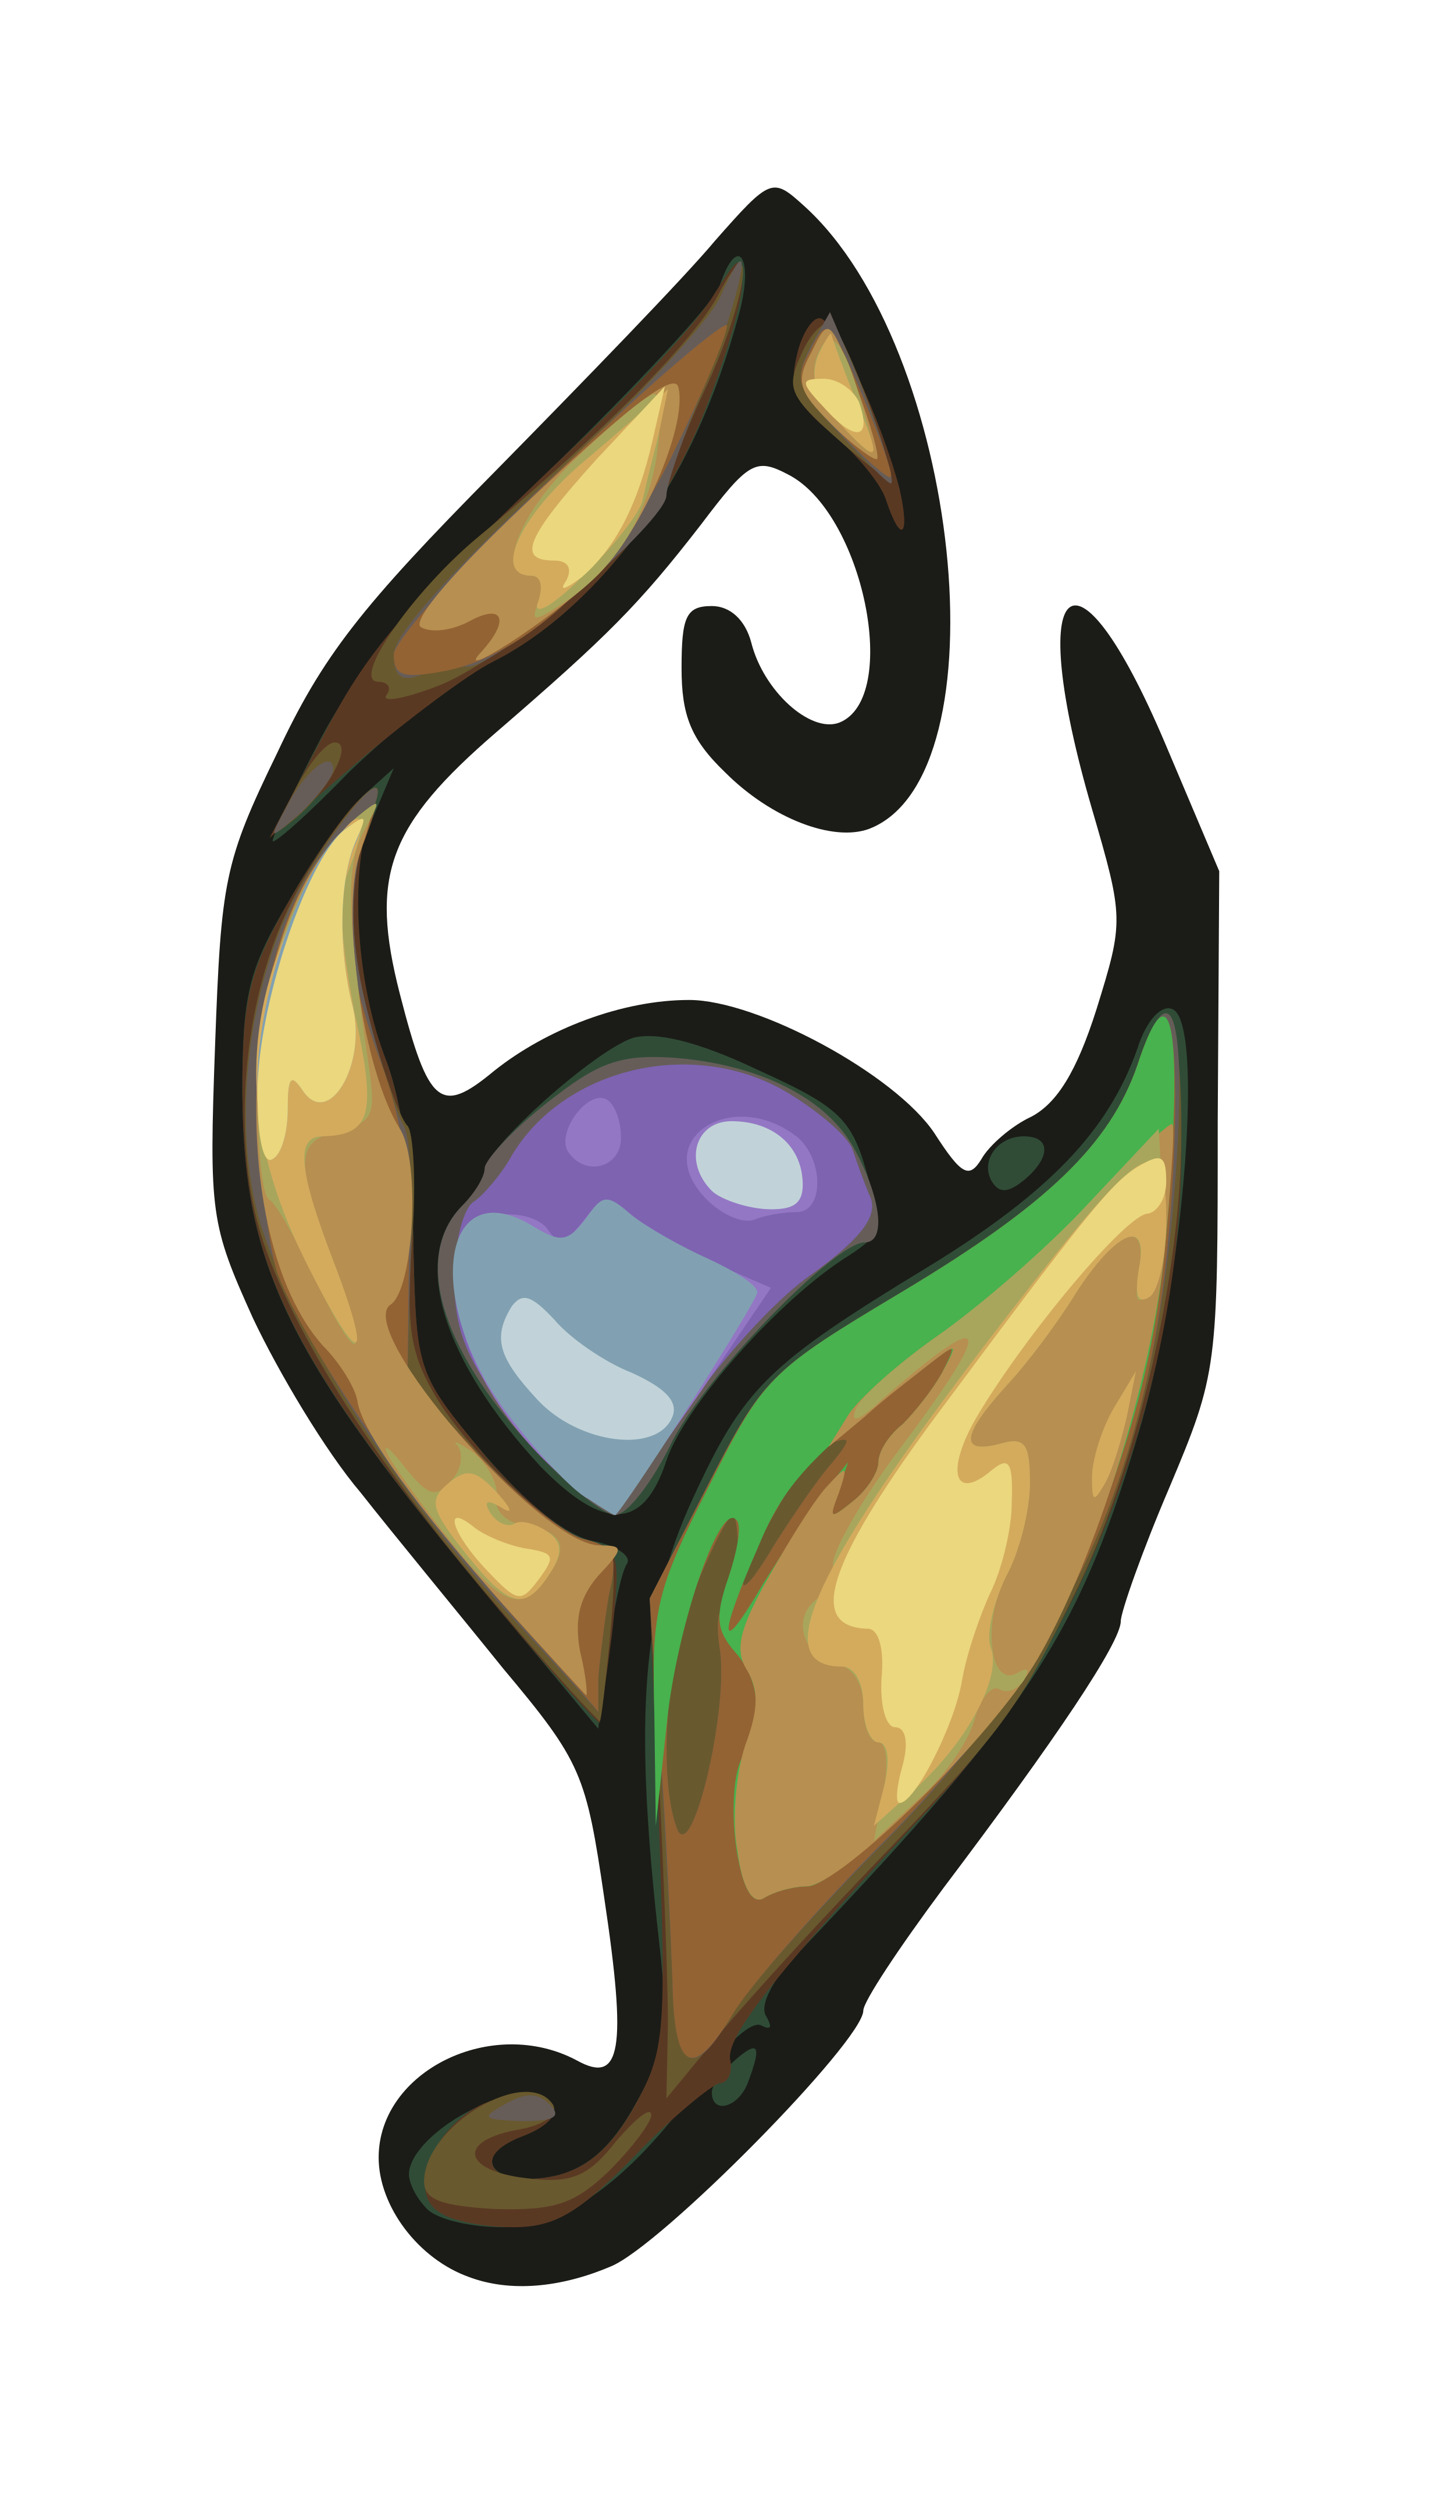<!DOCTYPE svg PUBLIC "-//W3C//DTD SVG 20010904//EN" "http://www.w3.org/TR/2001/REC-SVG-20010904/DTD/svg10.dtd">
<svg version="1.0" xmlns="http://www.w3.org/2000/svg" width="96px" height="165px" viewBox="0 0 960 1650" preserveAspectRatio="xMidYMid meet">
<g id="layer101" fill="#1b1c17" stroke="none">
<path d="M310 1503 c-34 -12 -60 -47 -60 -79 0 -57 75 -94 131 -64 29 16 33 -7 18 -107 -12 -82 -15 -90 -67 -152 -29 -36 -72 -88 -94 -116 -23 -27 -54 -79 -71 -115 -28 -62 -29 -69 -25 -180 4 -109 6 -121 41 -193 30 -64 55 -96 144 -186 59 -60 125 -128 145 -152 37 -42 38 -42 59 -23 103 93 133 376 43 411 -24 9 -65 -7 -95 -37 -23 -22 -29 -38 -29 -69 0 -34 3 -41 20 -41 12 0 22 9 26 24 8 32 39 60 58 53 41 -16 16 -139 -34 -164 -21 -11 -26 -8 -57 33 -41 53 -62 74 -135 137 -72 62 -84 95 -64 173 19 74 27 80 62 51 35 -28 85 -47 129 -47 45 0 136 49 162 88 18 28 23 30 31 17 5 -9 20 -22 33 -28 17 -9 30 -30 43 -71 18 -58 18 -60 -3 -132 -45 -154 -12 -185 48 -44 l36 85 -1 165 c0 163 0 166 -32 242 -18 42 -32 82 -32 88 0 14 -43 78 -117 176 -29 39 -53 75 -53 81 0 20 -134 156 -167 169 -33 14 -66 17 -93 7z"/>
</g>
<g id="layer102" fill="#304c37" stroke="none">
<path d="M282 1458 c-7 -7 -12 -17 -12 -23 0 -17 31 -42 61 -50 37 -9 47 12 13 25 -36 14 -17 35 23 26 21 -5 37 -19 53 -48 21 -37 22 -47 14 -117 -15 -138 -10 -209 23 -281 34 -74 49 -89 156 -154 80 -49 119 -90 138 -144 6 -19 16 -29 23 -26 21 8 8 173 -20 272 -40 138 -72 188 -225 349 -19 19 -28 37 -23 44 4 7 3 9 -3 6 -6 -4 -23 11 -38 34 -47 66 -90 99 -133 99 -21 0 -43 -5 -50 -12z"/>
<path d="M470 1381 c0 -5 7 -14 15 -21 16 -14 18 -10 9 14 -6 17 -24 22 -24 7z"/>
<path d="M330 1063 c-141 -168 -169 -226 -170 -342 0 -64 4 -81 30 -125 16 -29 39 -61 50 -71 l20 -18 -16 38 c-18 43 -14 88 12 158 9 24 17 77 17 123 2 79 2 81 46 133 28 33 54 54 72 58 16 3 26 10 23 15 -4 6 -9 32 -13 59 l-6 50 -65 -78z"/>
<path d="M357 968 c-65 -70 -86 -138 -52 -172 8 -8 15 -18 15 -23 0 -15 73 -80 98 -88 15 -4 42 2 82 21 53 24 62 32 72 67 11 38 11 41 -12 56 -45 28 -108 99 -120 135 -15 46 -41 47 -83 4z"/>
<path d="M655 780 c-8 -13 3 -30 21 -30 18 0 18 14 0 29 -10 8 -16 9 -21 1z"/>
<path d="M180 555 c0 -3 14 -34 32 -68 24 -45 63 -91 145 -171 62 -60 115 -117 118 -127 12 -36 23 -19 13 18 -31 115 -89 192 -175 236 -18 10 -55 40 -83 67 -27 28 -50 48 -50 45z"/>
</g>
<g id="layer103" fill="#5a3923" stroke="none">
<path d="M290 1460 c-23 -14 -1 -61 33 -73 41 -13 61 8 22 23 -37 14 -19 35 22 26 21 -5 37 -19 52 -46 20 -36 21 -47 16 -187 l-6 -148 38 -74 c37 -72 41 -76 128 -128 97 -58 138 -98 156 -150 18 -56 29 -37 29 55 0 155 -64 326 -163 432 -103 110 -137 153 -135 169 2 8 -1 16 -7 16 -5 1 -31 22 -56 48 -37 38 -53 47 -80 47 -19 0 -41 -4 -49 -10z"/>
<path d="M329 1062 c-139 -167 -168 -225 -169 -340 0 -62 4 -80 30 -126 17 -30 38 -60 47 -68 14 -11 15 -10 7 12 -13 37 -9 109 11 160 10 27 18 77 18 126 2 79 3 81 45 132 24 29 55 55 68 58 23 6 24 9 18 63 -4 31 -8 57 -8 58 -1 1 -31 -32 -67 -75z"/>
<path d="M211 490 c33 -63 49 -82 173 -200 38 -36 77 -78 87 -95 17 -27 19 -28 19 -8 0 13 -12 53 -27 90 -29 70 -82 132 -138 160 -16 8 -56 38 -89 66 l-58 50 33 -63z"/>
<path d="M585 330 c-3 -10 -19 -30 -36 -44 -24 -20 -28 -30 -23 -51 3 -14 10 -25 15 -25 10 0 41 67 53 113 7 31 1 37 -9 7z"/>
</g>
<g id="layer104" fill="#69592e" stroke="none">
<path d="M280 1440 c0 -37 68 -77 85 -51 4 7 -6 14 -25 17 -40 8 -33 28 11 32 27 3 38 -2 56 -25 13 -15 23 -23 23 -17 0 5 -13 22 -28 37 -23 22 -36 26 -75 25 -35 -2 -47 -6 -47 -18z"/>
<path d="M441 1335 c0 -27 -3 -102 -6 -165 l-6 -115 38 -74 c37 -72 41 -76 128 -128 97 -58 138 -98 156 -150 18 -55 29 -38 29 45 0 94 -30 222 -70 303 -39 79 -45 88 -137 184 -43 45 -90 97 -105 116 l-28 34 1 -50z"/>
<path d="M329 1061 c-82 -95 -142 -191 -159 -254 -17 -65 -8 -152 23 -213 27 -53 69 -99 53 -59 -16 42 -17 82 -2 139 9 33 20 64 25 69 4 4 6 39 3 77 -4 58 -1 74 17 104 26 41 86 96 106 96 11 0 12 12 8 58 -3 31 -6 58 -7 58 0 1 -31 -32 -67 -75z"/>
<path d="M194 523 c9 -18 21 -33 27 -33 13 0 -4 32 -27 51 -16 13 -16 12 0 -18z"/>
<path d="M255 459 c4 -5 1 -9 -5 -9 -19 0 22 -59 65 -95 80 -66 144 -131 159 -160 27 -52 19 4 -9 63 -14 30 -25 60 -25 67 0 20 -103 108 -149 127 -23 9 -39 12 -36 7z"/>
<path d="M551 288 c-30 -27 -32 -32 -22 -54 6 -14 15 -23 20 -20 9 6 43 97 38 102 -1 1 -17 -11 -36 -28z"/>
</g>
<g id="layer105" fill="#665d59" stroke="none">
<path d="M333 1389 c14 -8 22 -8 30 0 8 8 3 11 -18 11 -26 -1 -28 -2 -12 -11z"/>
<path d="M444 1308 c-1 -29 -5 -98 -8 -153 l-7 -100 38 -74 c37 -72 41 -76 128 -128 97 -58 138 -98 156 -150 21 -63 32 -37 26 61 -12 197 -66 322 -191 450 -47 47 -93 99 -103 116 -25 44 -38 37 -39 -22z m31 -221 c-2 -15 -1 -26 3 -24 4 3 8 -10 9 -29 1 -19 -1 -34 -3 -34 -3 0 -14 21 -24 46 -20 46 -26 126 -13 161 10 25 35 -82 28 -120z m74 -121 c13 -16 13 -18 1 -14 -8 2 -25 22 -37 44 -29 50 -30 71 -2 24 12 -19 29 -44 38 -54z"/>
<path d="M332 1061 c-70 -77 -134 -176 -158 -247 -22 -65 -12 -161 23 -226 29 -52 63 -90 49 -53 -16 42 -17 82 -2 138 8 31 18 63 22 69 5 7 7 47 5 90 l-2 77 47 51 c26 28 57 53 70 56 20 5 22 10 16 37 -3 18 -6 42 -7 55 0 12 0 22 0 22 0 0 -28 -31 -63 -69z"/>
<path d="M351 955 c-61 -66 -78 -126 -46 -159 8 -8 15 -19 15 -25 0 -5 18 -25 41 -43 33 -26 47 -32 82 -30 58 4 104 27 122 62 17 32 20 60 6 60 -20 0 -104 87 -127 131 -13 27 -30 49 -38 49 -7 0 -32 -20 -55 -45z"/>
<path d="M189 533 c12 -24 31 -39 31 -25 0 5 -10 17 -21 28 -22 19 -22 19 -10 -3z"/>
<path d="M260 432 c0 -13 37 -54 101 -114 56 -51 108 -106 115 -123 24 -54 14 -2 -11 60 -14 33 -25 65 -25 72 0 17 -111 113 -131 113 -10 0 -24 3 -33 6 -11 4 -16 0 -16 -14z"/>
<path d="M554 286 c-28 -30 -30 -35 -19 -57 l13 -23 15 35 c18 43 29 79 25 78 -2 0 -17 -15 -34 -33z"/>
</g>
<g id="layer106" fill="#936334" stroke="none">
<path d="M444 1308 c-1 -29 -4 -98 -8 -153 l-7 -100 38 -74 c37 -72 41 -76 128 -128 97 -58 138 -98 156 -150 19 -58 28 -36 24 61 -8 191 -61 318 -188 448 -47 47 -93 100 -103 117 -27 45 -39 38 -40 -21z m31 -221 c-2 -15 -1 -26 3 -24 4 3 8 -10 9 -29 1 -19 -1 -34 -3 -34 -3 0 -14 21 -24 46 -20 46 -26 126 -13 161 10 25 35 -82 28 -120z m74 -121 c13 -16 13 -18 1 -14 -8 2 -25 22 -37 44 -29 50 -30 71 -2 24 12 -19 29 -44 38 -54z"/>
<path d="M339 1067 c-67 -75 -138 -179 -156 -227 -6 -19 -12 -69 -13 -111 0 -83 21 -149 60 -184 21 -19 21 -19 11 9 -16 40 -13 84 10 146 15 40 20 76 19 132 l-1 77 47 51 c26 28 57 53 70 56 20 5 22 10 16 37 -3 18 -6 42 -7 55 0 12 0 22 0 22 0 -1 -25 -29 -56 -63z"/>
<path d="M260 432 c0 -9 49 -64 110 -122 60 -58 110 -100 110 -95 0 6 -15 42 -34 81 -37 79 -98 137 -153 147 -27 5 -33 3 -33 -11z"/>
<path d="M554 285 c-28 -28 -30 -34 -19 -54 11 -22 13 -21 34 29 12 29 21 53 19 55 -2 1 -17 -12 -34 -30z"/>
</g>
<g id="layer107" fill="#47b24e" stroke="none">
<path d="M486 1219 c-3 -22 -2 -48 4 -59 14 -26 12 -51 -5 -70 -12 -14 -13 -23 -4 -49 6 -18 9 -35 5 -38 -11 -12 -40 73 -46 137 l-7 65 -1 -75 c-2 -68 2 -82 36 -149 36 -72 40 -76 127 -128 97 -58 138 -98 156 -150 19 -58 28 -36 23 55 -6 113 -17 164 -55 263 -26 67 -44 94 -98 152 -37 39 -76 71 -87 72 -11 0 -24 4 -30 8 -8 4 -14 -8 -18 -34z m58 -234 l16 -20 -7 20 c-6 18 -5 18 10 6 9 -7 17 -19 17 -26 0 -7 7 -18 16 -25 8 -8 20 -23 26 -34 9 -18 9 -19 -3 -10 -82 63 -100 81 -118 124 -28 64 -26 75 3 25 14 -22 31 -49 40 -60z"/>
</g>
<g id="layer108" fill="#7e63b1" stroke="none">
<path d="M388 989 c-10 -5 -34 -31 -53 -56 -27 -36 -35 -55 -35 -89 0 -24 6 -47 13 -51 6 -4 17 -17 23 -27 33 -60 119 -82 182 -46 22 13 42 30 45 39 3 9 8 23 12 32 4 12 -6 26 -39 50 -25 17 -64 61 -87 96 -23 34 -42 63 -43 63 0 0 -9 -5 -18 -11z"/>
</g>
<g id="layer109" fill="#b78f50" stroke="none">
<path d="M487 1222 c-4 -20 -1 -52 5 -70 9 -24 9 -37 1 -50 -8 -13 -5 -27 15 -62 14 -25 31 -52 39 -60 12 -13 13 -13 7 5 -7 18 -6 18 9 6 9 -7 17 -19 17 -26 0 -7 7 -18 16 -25 8 -8 20 -23 26 -34 11 -20 10 -20 -8 -6 -10 8 -30 23 -43 35 l-24 20 13 -21 c7 -11 34 -35 60 -53 26 -18 71 -57 100 -87 28 -31 53 -54 54 -52 2 2 -1 39 -5 84 -9 85 -45 202 -84 269 -30 51 -128 148 -152 150 -10 0 -23 4 -29 8 -7 4 -14 -7 -17 -31z"/>
<path d="M334 1061 c-58 -65 -95 -116 -98 -136 -1 -8 -11 -25 -23 -37 -65 -73 -56 -277 16 -342 19 -18 20 -17 8 19 -12 40 3 142 27 180 14 22 9 106 -6 116 -25 16 99 159 138 159 16 0 16 2 -1 20 -12 14 -16 28 -12 50 4 16 5 29 4 29 -1 -1 -25 -27 -53 -58z"/>
<path d="M318 430 c19 -21 14 -32 -8 -20 -11 6 -25 8 -32 4 -7 -4 23 -39 78 -90 63 -59 90 -79 92 -68 6 26 -26 99 -56 126 -31 29 -94 69 -74 48z"/>
<path d="M549 280 c-22 -22 -24 -28 -13 -48 11 -23 12 -22 29 22 10 26 16 48 14 49 -2 1 -16 -9 -30 -23z"/>
</g>
<g id="layer110" fill="#a8a65c" stroke="none">
<path d="M583 1183 c4 -19 2 -33 -3 -33 -6 0 -10 -11 -10 -24 0 -15 -7 -26 -20 -29 -21 -5 -27 -31 -10 -42 6 -3 10 -14 10 -23 0 -9 20 -44 45 -77 63 -84 59 -94 -13 -31 -15 14 -21 16 -17 6 3 -8 28 -30 55 -49 27 -19 71 -57 97 -85 l48 -51 3 49 c2 29 -2 53 -9 60 -9 8 -10 5 -7 -16 6 -35 -15 -27 -42 16 -11 18 -31 45 -45 60 -30 33 -32 46 -5 39 17 -5 20 0 20 26 0 18 -7 45 -16 62 -16 31 -10 74 8 63 7 -4 8 -2 4 5 -4 6 -11 9 -16 6 -5 -3 -12 5 -16 18 -3 14 -19 38 -36 53 l-31 29 6 -32z"/>
<path d="M298 1018 c-19 -24 -38 -50 -42 -58 -4 -8 1 -5 11 8 16 20 21 21 31 9 7 -7 8 -18 4 -23 -4 -4 1 -2 11 5 9 8 16 20 15 29 -2 8 5 16 15 18 27 4 33 13 21 31 -18 29 -31 25 -66 -19z"/>
<path d="M208 844 c-13 -27 -26 -50 -30 -52 -5 -2 -8 -35 -8 -73 0 -73 28 -148 66 -180 16 -13 16 -12 4 10 -12 23 -11 56 4 158 4 28 2 34 -19 39 -30 7 -31 19 -5 86 25 67 18 75 -12 12z"/>
<path d="M356 396 c3 -9 1 -16 -5 -16 -25 0 -8 -43 32 -80 23 -22 45 -40 49 -40 4 0 5 17 2 38 -5 40 -27 77 -62 100 -20 13 -22 13 -16 -2z"/>
<path d="M553 278 c-14 -16 -18 -29 -14 -42 9 -23 18 -12 31 34 10 36 9 36 -17 8z"/>
</g>
<g id="layer111" fill="#9377c4" stroke="none">
<path d="M379 981 c-48 -38 -81 -96 -77 -137 2 -32 7 -40 27 -42 13 -2 28 2 33 10 7 10 11 9 23 -6 13 -17 16 -18 32 -4 10 8 35 22 55 32 l37 16 -46 68 c-26 37 -49 71 -53 75 -4 4 -18 -1 -31 -12z"/>
<path d="M465 790 c-36 -39 20 -73 62 -39 17 15 17 49 -1 49 -8 0 -21 2 -28 5 -8 3 -23 -4 -33 -15z"/>
<path d="M375 760 c-8 -13 14 -42 26 -34 5 3 9 14 9 25 0 20 -24 26 -35 9z"/>
</g>
<g id="layer112" fill="#d4ab5d" stroke="none">
<path d="M584 1178 c4 -17 2 -28 -4 -28 -5 0 -10 -11 -10 -25 0 -15 -6 -25 -14 -25 -52 0 -16 -72 125 -252 75 -96 89 -102 89 -43 0 24 -5 47 -11 51 -8 5 -10 -1 -7 -19 7 -34 -15 -25 -42 17 -11 18 -31 45 -45 60 -30 33 -32 46 -5 39 17 -5 20 0 20 26 0 18 -7 46 -16 62 -8 17 -13 37 -10 46 8 19 -15 62 -49 93 l-28 25 7 -27z"/>
<path d="M308 1026 c-24 -30 -25 -36 -12 -47 12 -10 18 -9 32 6 10 11 11 15 3 10 -10 -6 -12 -4 -7 4 4 6 11 9 15 7 4 -3 13 -1 21 4 11 7 12 14 4 27 -17 27 -27 25 -56 -11z"/>
<path d="M721 975 c0 -11 6 -31 14 -45 l15 -25 -6 30 c-4 17 -10 37 -15 45 -7 12 -8 11 -8 -5z"/>
<path d="M200 829 c-39 -80 -41 -151 -6 -225 31 -66 59 -89 36 -29 -7 18 -5 46 4 93 15 68 11 81 -21 82 -18 0 -16 22 7 82 28 73 17 72 -20 -3z"/>
<path d="M355 398 c4 -11 2 -18 -4 -18 -27 0 -7 -42 40 -80 l50 -43 -6 29 c-4 16 -9 36 -11 45 -2 8 -20 31 -40 50 -19 19 -32 26 -29 17z"/>
<path d="M553 278 c-15 -17 -18 -29 -13 -43 5 -11 9 -17 9 -14 1 4 8 23 16 43 18 42 16 44 -12 14z"/>
</g>
<g id="layer113" fill="#81a1b2" stroke="none">
<path d="M388 989 c-10 -5 -34 -31 -53 -56 -56 -74 -44 -162 18 -123 17 10 22 10 34 -6 11 -16 14 -16 30 -2 10 8 33 21 51 29 17 8 32 17 32 22 0 6 -91 148 -94 147 -1 0 -9 -5 -18 -11z"/>
<path d="M170 713 c0 -59 33 -152 61 -168 9 -6 10 -3 4 11 -11 24 -12 70 -2 109 9 38 -16 80 -33 55 -8 -12 -10 -9 -10 12 0 15 -4 30 -10 33 -6 4 -10 -16 -10 -52z"/>
</g>
<g id="layer114" fill="#ebd77d" stroke="none">
<path d="M596 1165 c4 -15 2 -25 -5 -25 -6 0 -10 -14 -9 -32 2 -20 -2 -33 -9 -33 -40 -1 -27 -42 41 -135 104 -140 121 -161 139 -171 14 -8 17 -6 17 11 0 11 -6 20 -12 21 -14 0 -81 80 -113 134 -21 36 -15 56 9 36 12 -10 15 -7 14 21 0 18 -7 45 -14 59 -7 15 -16 41 -19 59 -5 29 -31 80 -41 80 -3 0 -2 -11 2 -25z"/>
<path d="M322 1037 c-24 -25 -30 -46 -9 -29 6 5 22 12 34 14 19 3 20 5 9 20 -12 16 -14 16 -34 -5z"/>
<path d="M170 721 c0 -56 32 -152 57 -173 15 -11 16 -11 8 7 -11 25 -12 71 -2 110 9 38 -16 80 -33 55 -8 -12 -10 -9 -10 12 0 15 -4 30 -10 33 -6 4 -10 -13 -10 -44z"/>
<path d="M374 383 c4 -8 1 -13 -8 -13 -25 0 -19 -15 28 -67 l45 -48 -8 35 c-10 44 -25 72 -47 91 -12 9 -15 9 -10 2z"/>
<path d="M545 270 c-17 -18 -17 -20 -1 -20 9 0 19 7 23 15 9 25 -2 27 -22 5z"/>
</g>
<g id="layer115" fill="#c1d3d9" stroke="none">
<path d="M355 924 c-26 -28 -30 -41 -17 -62 7 -9 13 -7 28 9 10 12 33 28 51 35 22 10 31 19 27 29 -10 25 -62 18 -89 -11z"/>
<path d="M470 786 c-19 -19 -11 -46 13 -46 28 0 47 17 47 42 0 13 -7 17 -25 16 -14 -1 -30 -7 -35 -12z"/>
</g>


</svg>